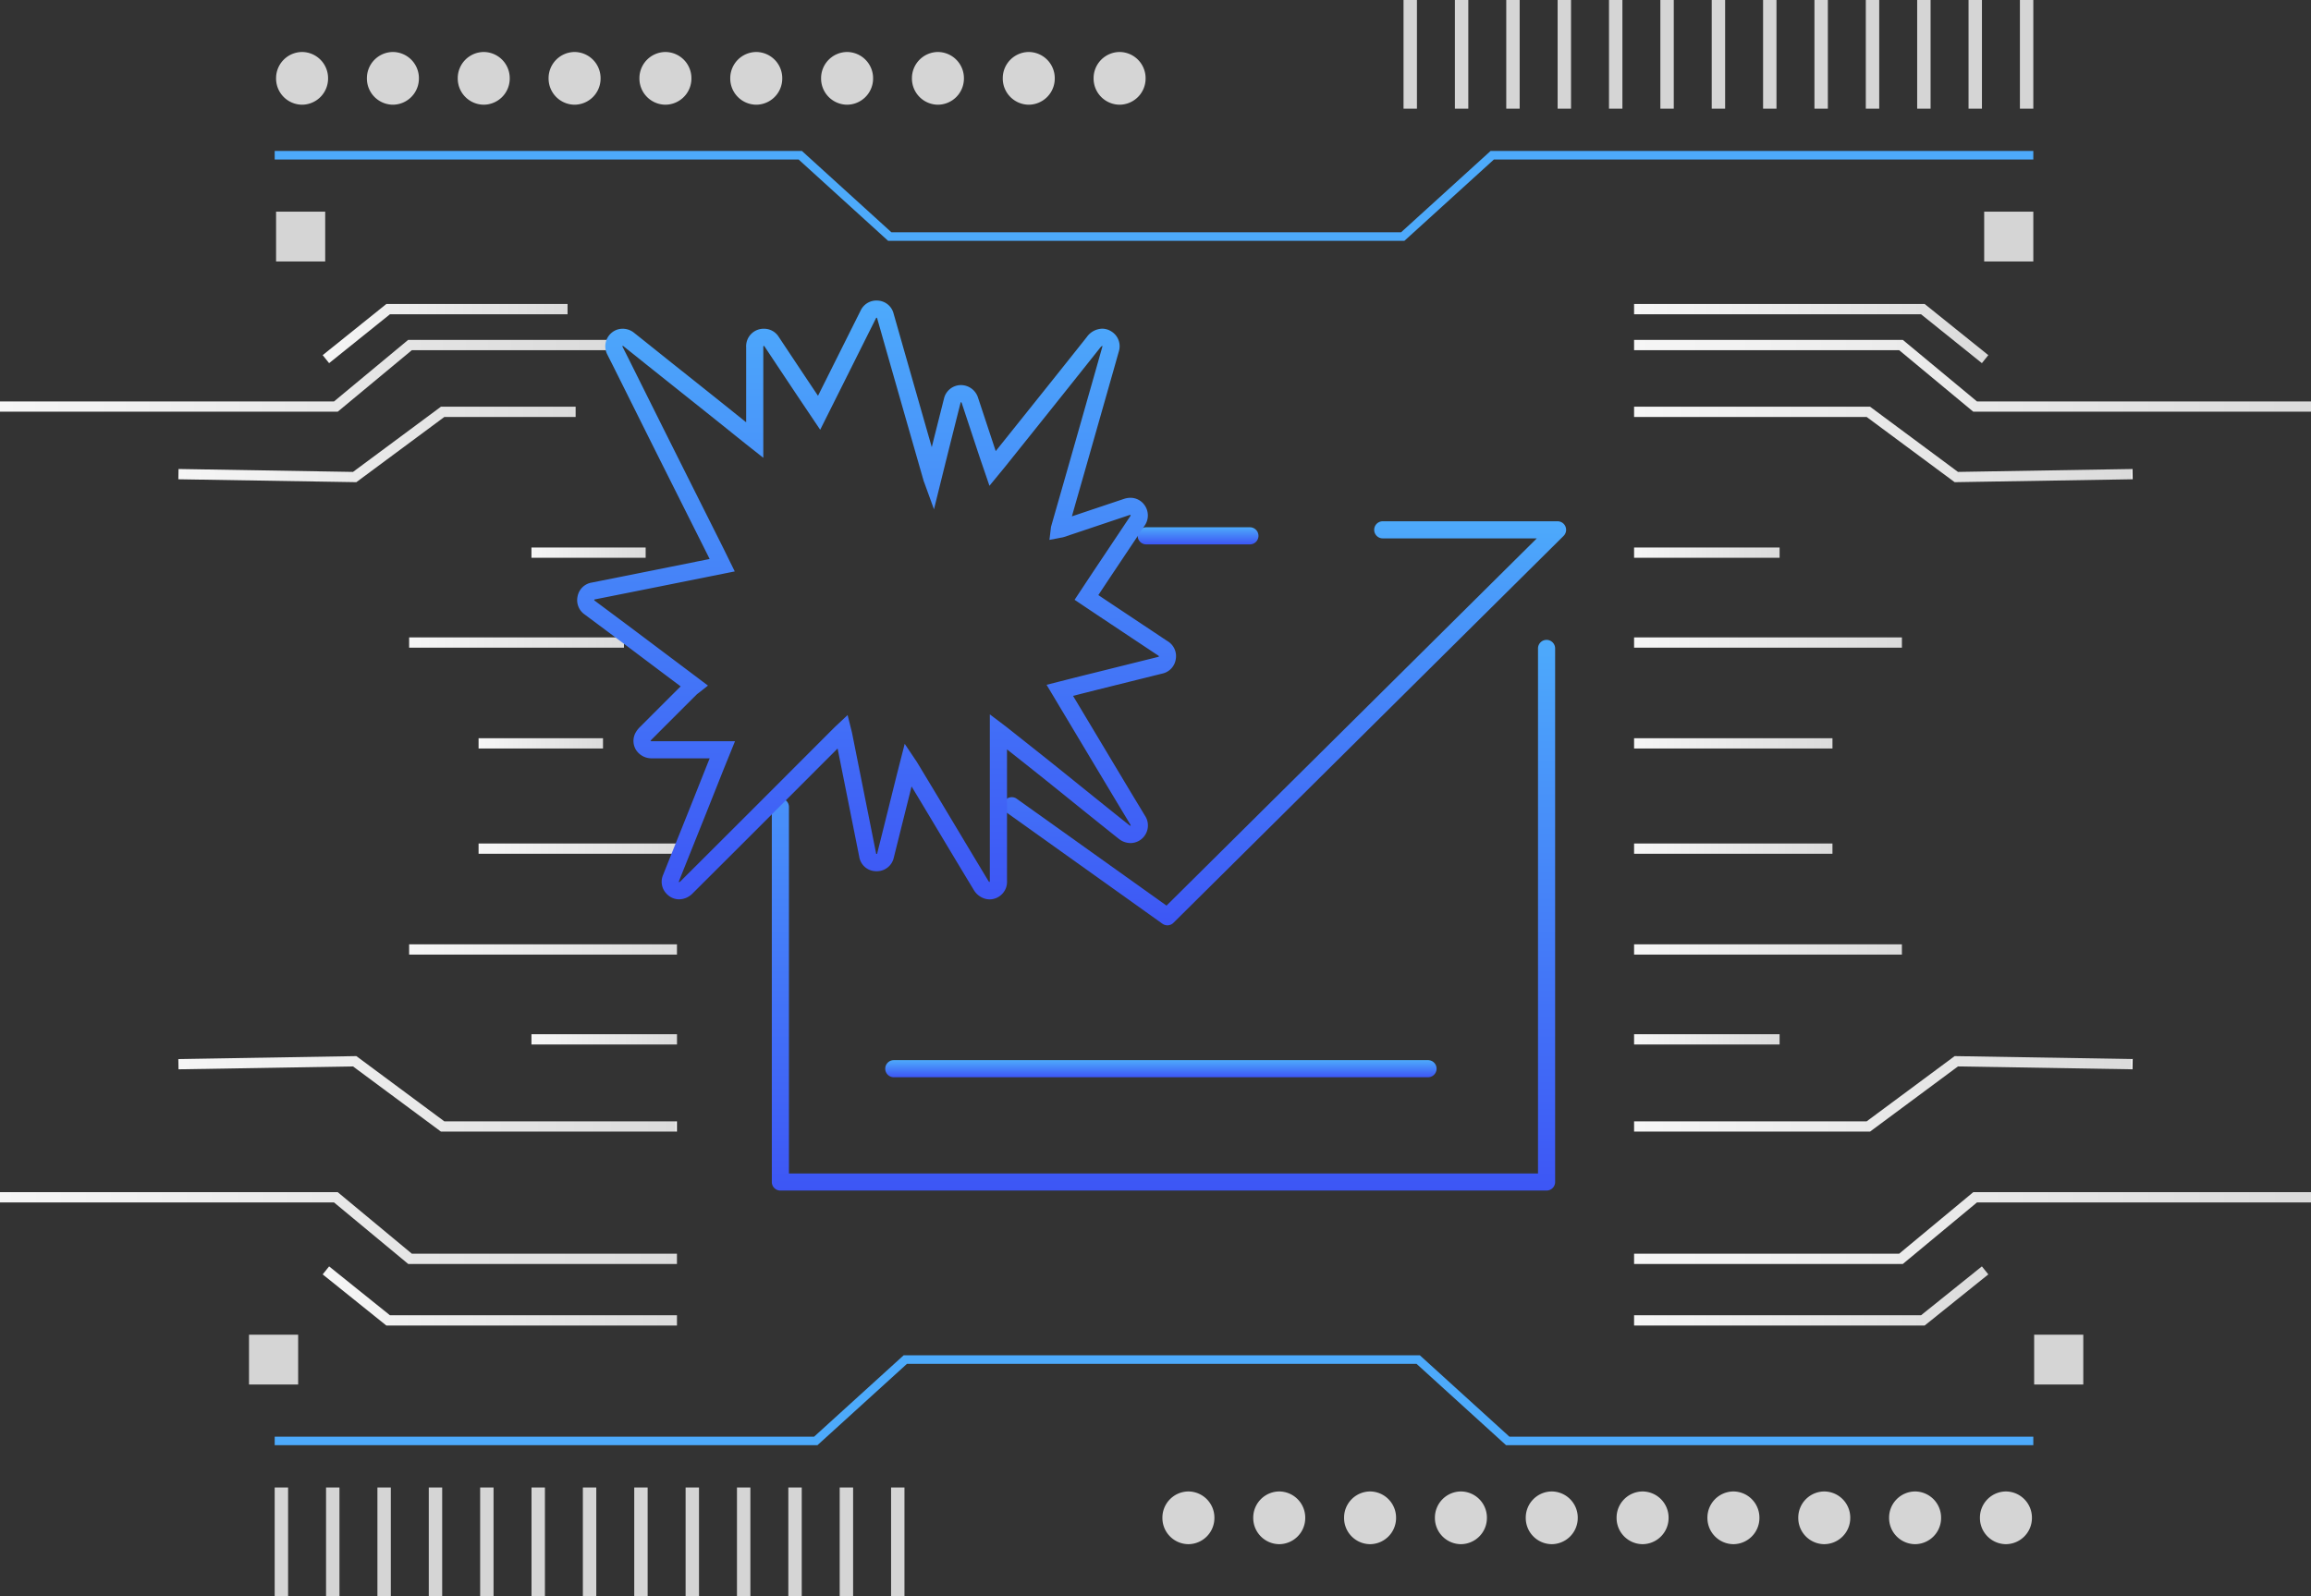 <svg xmlns="http://www.w3.org/2000/svg" xmlns:xlink="http://www.w3.org/1999/xlink" width="270.036" height="186.56" viewBox="0 0 270.036 186.56">
  <rect x="0" y="0" width="270.036" height="186.56" fill="#333333" stroke="none"/>
  <defs>
    <linearGradient id="linear-gradient" x1="0.5" x2="0.5" y2="1" gradientUnits="objectBoundingBox">
      <stop offset="0" stop-color="#f6f6f6"/>
      <stop offset="0.999" stop-color="#dbdbdb"/>
      <stop offset="1" stop-color="#fff"/>
    </linearGradient>
    <linearGradient id="linear-gradient-25" x1="0.5" x2="0.5" y2="1" gradientUnits="objectBoundingBox">
      <stop offset="0" stop-color="#4daafb"/>
      <stop offset="1" stop-color="#3d56f5"/>
    </linearGradient>
  </defs>
  <g id="Group_506" data-name="Group 506" transform="translate(-122.657 -1329.91)">
    <g id="Group_471" data-name="Group 471" transform="translate(70 1098.624)" style="isolation: isolate">
      <path id="Line_7" data-name="Line 7" d="M.6,23.175H-.6V0H.6Z" transform="translate(243.597 330.474) rotate(-90)" fill="url(#linear-gradient)"/>
      <path id="Line_8" data-name="Line 8" d="M.6,31.289H-.6V0H.6Z" transform="translate(243.597 342.259) rotate(-90)" fill="url(#linear-gradient)"/>
      <path id="Path_1695" data-name="Path 1695" d="M7.792,79.1h-1.2V40.066L-.6,31.4V0H.6V30.972l7.192,8.661Z" transform="translate(243.597 378.419) rotate(-90)" fill="url(#linear-gradient)"/>
      <path id="Path_1696" data-name="Path 1696" d="M7.88,58.257l-1.2-.02.337-20.392L-.6,27.574V0H.6V27.178l7.623,10.28Z" transform="translate(243.597 362.947) rotate(-90)" fill="url(#linear-gradient)"/>
      <path id="Line_9" data-name="Line 9" d="M.6,17H-.6V0H.6Z" transform="translate(243.597 352.766) rotate(-90)" fill="url(#linear-gradient)"/>
      <path id="Path_1697" data-name="Path 1697" d="M5.378,41.392-.6,33.952V0H.6V33.529L6.314,40.64Z" transform="translate(243.597 385.615) rotate(-90)" fill="url(#linear-gradient)"/>
      <path id="Line_7-2" data-name="Line 7" d="M.6,23.175H-.6V0H.6Z" transform="translate(243.597 318.171) rotate(-90)" fill="url(#linear-gradient)"/>
      <path id="Line_8-2" data-name="Line 8" d="M.6,31.289H-.6V0H.6Z" transform="translate(243.597 306.386) rotate(-90)" fill="url(#linear-gradient)"/>
      <path id="Path_1695-2" data-name="Path 1695" d="M.6,79.1H-.6V39.633l7.192-8.661V0h1.2V31.4L.6,40.066Z" transform="translate(243.597 278.805) rotate(-90)" fill="url(#linear-gradient)"/>
      <path id="Path_1696-2" data-name="Path 1696" d="M-.26,58.257-.6,37.458,7.02,27.178V0h1.2V27.574L.6,37.846.94,58.237Z" transform="translate(243.597 287.043) rotate(-90)" fill="url(#linear-gradient)"/>
      <path id="Line_9-2" data-name="Line 9" d="M.6,17H-.6V0H.6Z" transform="translate(243.597 295.879) rotate(-90)" fill="url(#linear-gradient)"/>
      <path id="Path_1697-2" data-name="Path 1697" d="M.468,41.392l-.935-.752,5.714-7.111V0h1.2V33.952Z" transform="translate(243.597 273.263) rotate(-90)" fill="url(#linear-gradient)"/>
      <path id="Line_7-3" data-name="Line 7" d="M.6,23.175H-.6V0H.6Z" transform="translate(108.578 330.474) rotate(-90)" fill="url(#linear-gradient)"/>
      <path id="Line_8-3" data-name="Line 8" d="M.6,31.289H-.6V0H.6Z" transform="translate(100.464 342.259) rotate(-90)" fill="url(#linear-gradient)"/>
      <path id="Path_1695-3" data-name="Path 1695" d="M.6,79.1H-.6v-31.4L6.592,39.03V0h1.2V39.463L.6,48.125Z" transform="translate(52.657 378.419) rotate(-90)" fill="url(#linear-gradient)"/>
      <path id="Path_1696-3" data-name="Path 1696" d="M.6,58.247H-.6V30.673L7.017,20.4,6.68.01l1.2-.02.343,20.8L.6,31.069Z" transform="translate(73.506 362.947) rotate(-90)" fill="url(#linear-gradient)"/>
      <path id="Line_9-3" data-name="Line 9" d="M.6,17H-.6V0H.6Z" transform="translate(114.756 352.766) rotate(-90)" fill="url(#linear-gradient)"/>
      <path id="Path_1697-3" data-name="Path 1697" d="M.6,41.016H-.6V7.064L5.378-.376l.935.752L.6,7.487Z" transform="translate(90.737 385.615) rotate(-90)" fill="url(#linear-gradient)"/>
      <path id="Path_1700" data-name="Path 1700" d="M.6,14.533H-.6V0H.6Z" transform="translate(108.578 318.171) rotate(-90)" fill="url(#linear-gradient)"/>
      <path id="Path_1699" data-name="Path 1699" d="M.6,25.1H-.6V0H.6Z" transform="translate(100.464 306.386) rotate(-90)" fill="url(#linear-gradient)"/>
      <path id="Path_1695-4" data-name="Path 1695" d="M7.792,71.805h-1.2V48.125L-.6,39.463V0H.6V39.03l7.192,8.661Z" transform="translate(52.657 278.805) rotate(-90)" fill="url(#linear-gradient)"/>
      <path id="Path_1696-4" data-name="Path 1696" d="M8.22,46.4H7.02V31.069L-.6,20.789-.26-.01.94.01.6,20.4,8.22,30.673Z" transform="translate(73.506 287.043) rotate(-90)" fill="url(#linear-gradient)"/>
      <path id="Path_1698" data-name="Path 1698" d="M.6,13.336H-.6V0H.6Z" transform="translate(114.756 295.879) rotate(-90)" fill="url(#linear-gradient)"/>
      <path id="Path_1697-4" data-name="Path 1697" d="M6.446,28.238h-1.2V7.487L-.468.376.468-.376l5.978,7.44Z" transform="translate(90.737 273.263) rotate(-90)" fill="url(#linear-gradient)"/>
    </g>
    <g id="Group_468" data-name="Group 468" transform="translate(-213.998 2078.715)" style="isolation: isolate">
      <path id="Path_1335" data-name="Path 1335" d="M544.2-562.863H454.672a1,1,0,0,1-1-1V-607.7a1,1,0,0,1,1-1,1,1,0,0,1,1,1v42.84H543.2v-61.366a1,1,0,0,1,1-1,1,1,0,0,1,1,1v62.366A1,1,0,0,1,544.2-562.863Z" transform="translate(-26.831 -46.79)" fill="url(#linear-gradient-25)"/>
      <path id="Path_1335-2" data-name="Path 1335" d="M531.8-610.216a1,1,0,0,1-.581-.186l-18.185-12.978a1,1,0,0,1-.233-1.395,1,1,0,0,1,1.395-.233l17.5,12.488,43.266-42.921h-18a1,1,0,0,1-1-1,1,1,0,0,1,1-1h20.426a1,1,0,0,1,.925.619,1,1,0,0,1-.22,1.091l-45.589,45.224A1,1,0,0,1,531.8-610.216Z" transform="translate(-58.736 -30.437)" fill="url(#linear-gradient-25)"/>
      <path id="Path_1336" data-name="Path 1336" d="M559.973-653.912H547.859a1,1,0,0,1-1-1,1,1,0,0,1,1-1h12.114a1,1,0,0,1,1,1A1,1,0,0,1,559.973-653.912Z" transform="translate(-77.27 -31.265)" fill="url(#linear-gradient-25)"/>
      <path id="Path_1337" data-name="Path 1337" d="M545.985-518.143H483.563a1,1,0,0,1-1-1,1,1,0,0,1,1-1h62.422a1,1,0,0,1,1,1A1,1,0,0,1,545.985-518.143Z" transform="translate(-42.469 -104.752)" fill="url(#linear-gradient-25)"/>
      <g id="Group_306" data-name="Group 306" transform="translate(405.101 -712.675)">
        <g id="Path_1338" data-name="Path 1338">
          <path id="Path_1701" data-name="Path 1701" d="M416.006-643.692a2,2,0,0,1-1.464-.65,2,2,0,0,1-.413-2.186c.648-1.627,1.311-3.281,1.953-4.881q.583-1.453,1.164-2.906.573-1.434,1.142-2.87.471-1.185.942-2.369c.083-.206.165-.41.248-.616h-3.719c-1.173,0-2.137,0-3.034,0a2.159,2.159,0,0,1-1.843-.969,2.008,2.008,0,0,1-.111-1.935,2.9,2.9,0,0,1,.629-.822l0,0c1.38-1.385,2.88-2.885,4.686-4.686l-1.017-.764c-1.869-1.4-3.8-2.858-5.7-4.284-1.285-.962-2.595-1.938-3.862-2.882l-.658-.49a2.036,2.036,0,0,1-.805-2.1,2.011,2.011,0,0,1,1.66-1.612c2.471-.489,4.963-.988,7.3-1.457l6.469-1.3c-.109-.221-.216-.439-.325-.657q-.689-1.377-1.381-2.754t-1.38-2.752l-.372-.742c-1.233-2.46-2.508-5-3.759-7.508-.878-1.758-1.769-3.546-2.63-5.275l-1.454-2.917c-.093-.186-.188-.372-.283-.558-.124-.245-.253-.5-.378-.75a2.067,2.067,0,0,1,.554-2.562,1.973,1.973,0,0,1,1.253-.434,2.093,2.093,0,0,1,1.294.445c.892.709,1.794,1.431,2.666,2.129q.846.678,1.693,1.354l2.639,2.1q1.677,1.336,3.352,2.674c.885.708,1.782,1.429,2.649,2.126l.131.1v-1.2q0-3.789,0-7.578a2.046,2.046,0,0,1,2.071-2.152c.062,0,.125,0,.188.008a2.013,2.013,0,0,1,1.547.942c1.161,1.748,2.361,3.553,3.57,5.364.339.508.675,1.01,1.02,1.522l.477-.955,1.845-3.69q1.342-2.685,2.685-5.37a2.031,2.031,0,0,1,1.829-1.118c.063,0,.128,0,.191.009a2.01,2.01,0,0,1,1.808,1.527c.255.888.511,1.79.759,2.662q.236.829.472,1.657l2.315,8.1q.455,1.591.911,3.182c.467-1.862.947-3.767,1.428-5.675a2.042,2.042,0,0,1,1.924-1.579l.082,0a2.1,2.1,0,0,1,1.963,1.443q.488,1.472.976,2.948.506,1.531,1.013,3.061l.088.264c2.086-2.607,4.313-5.391,6.575-8.223,1.294-1.622,2.682-3.362,4.055-5.094a2.287,2.287,0,0,1,1.809-.991,1.991,1.991,0,0,1,1.068.317,2.033,2.033,0,0,1,.872,2.362c-.42,1.5-.853,3.018-1.272,4.488l-.341,1.2c-.845,2.973-1.631,5.731-2.4,8.431q-.531,1.86-1.065,3.721l-.4,1.414,6.068-2.035a2.433,2.433,0,0,1,.774-.133,2.009,2.009,0,0,1,1.577.764,2.083,2.083,0,0,1,.085,2.484c-.818,1.229-1.652,2.477-2.458,3.683l-1.507,2.257c-.483.724-.955,1.438-1.448,2.183.355.239.707.475,1.06.71q2.783,1.855,5.565,3.705l.4.267c.351.234.715.477,1.072.71a2.034,2.034,0,0,1,.949,2.1,2.022,2.022,0,0,1-1.575,1.683c-2.769.687-5.287,1.313-7.7,1.916-.9.226-1.792.451-2.729.688l.194.324,1.356,2.264q2.541,4.244,5.084,8.487c.331.552.67,1.113,1,1.655q.382.632.763,1.264a2.063,2.063,0,0,1-.346,2.7,2.02,2.02,0,0,1-1.339.511,2.2,2.2,0,0,1-1.372-.5c-1.241-.983-2.494-1.991-3.706-2.966l-.217-.174q-.971-.782-1.941-1.565c-1.087-.877-2.211-1.784-3.32-2.671-1.214-.97-2.454-1.952-3.653-2.9l-.219-.173v15.347a2.054,2.054,0,0,1-2,2.185,2.172,2.172,0,0,1-.525-.066,2.255,2.255,0,0,1-1.31-.959c-1.483-2.444-2.975-4.937-4.418-7.347l-1.413-2.359c-.493-.821-.994-1.653-1.486-2.469l-.831,3.33q-.622,2.494-1.245,4.989a2.02,2.02,0,0,1-2,1.588h-.05a2,2,0,0,1-1.992-1.706q-.712-3.567-1.424-7.134l-1.1-5.5-2.2,2.2q-3.333,3.338-6.669,6.676c-2.509,2.509-5.155,5.15-8.09,8.075A2.238,2.238,0,0,1,416.006-643.692Zm-.033-2.052a.255.255,0,0,0,.026.032l.018.017a.428.428,0,0,0,.148-.1c2.934-2.924,5.579-5.565,8.087-8.072q3.336-3.336,6.668-6.675l3.207-3.211c.07-.07.136-.131.207-.2l.119-.11,1.244-1.166.411,1.655c.014.056.027.106.039.153.03.116.058.225.081.344q.684,3.424,1.367,6.851.712,3.567,1.424,7.135a.428.428,0,0,0,.028.094.3.3,0,0,0,.04,0h.012l.031,0a.283.283,0,0,0,.026-.071q.623-2.494,1.245-4.988.5-2.011,1-4.021c.09-.36.182-.718.279-1.1l.134-.522.554-2.169,1.246,1.86.077.113c.038.054.073.106.11.167l.743,1.231c.6.993,1.22,2.021,1.827,3.033l1.414,2.36c1.439,2.4,2.927,4.89,4.4,7.324a.352.352,0,0,0,.1.071h0a.491.491,0,0,0,.03-.183v-19.417l1.72,1.3c.1.073.168.127.242.185l1.5,1.188c1.2.951,2.443,1.935,3.661,2.908,1.112.89,2.238,1.8,3.326,2.677l1.939,1.563.217.174c1.209.972,2.459,1.978,3.695,2.957a.317.317,0,0,0,.127.07.145.145,0,0,0,.03-.021.346.346,0,0,0-.057-.156q-.378-.628-.759-1.258c-.329-.544-.669-1.107-1-1.662q-2.544-4.243-5.084-8.488l-1.356-2.265-.463-.776-.419-.7-.689-1.153,1.3-.329,1.241-.314c.96-.243,1.867-.473,2.793-.7,2.412-.6,4.931-1.229,7.7-1.916a.389.389,0,0,0,.075-.026.308.308,0,0,0,.009-.041.259.259,0,0,0,0-.039.4.4,0,0,0-.072-.057c-.365-.238-.733-.483-1.089-.721l-.4-.265q-2.784-1.852-5.567-3.706c-.437-.292-.874-.585-1.316-.882l-1.4-.939.883-1.335c.571-.864,1.111-1.68,1.665-2.51l1.509-2.258c.806-1.206,1.639-2.452,2.456-3.68.031-.047.044-.094.03-.111a.241.241,0,0,0-.026-.028.484.484,0,0,0-.138.029c-2.364.794-4.857,1.629-7.619,2.554a1.74,1.74,0,0,1-.314.071l-.039.006-1.345.259.166-1.383a1.23,1.23,0,0,1,.044-.237q.442-1.548.886-3.095.533-1.859,1.064-3.719c.771-2.7,1.557-5.457,2.4-8.429l.342-1.2c.418-1.468.851-2.987,1.27-4.481a.4.4,0,0,0,.018-.108l-.023-.017-.01-.006a.851.851,0,0,0-.24.226c-1.375,1.734-2.764,3.476-4.059,5.1-2.4,3.01-4.767,5.964-6.964,8.708-.166.209-.332.408-.507.62l-.258.312-1.14,1.389-.58-1.7c-.078-.23-.156-.455-.232-.677-.155-.45-.3-.875-.445-1.31q-.508-1.533-1.014-3.064-.488-1.474-.976-2.948a.11.11,0,0,0-.066-.071.1.1,0,0,0-.035.006.16.16,0,0,0-.029.067c-.541,2.146-1.081,4.291-1.6,6.374-.176.7-.348,1.4-.53,2.132l-.974,3.936-1.121-3.087c-.015-.042-.028-.075-.039-.1-.025-.065-.048-.125-.07-.2l0-.012-.66-2.3q-.6-2.093-1.2-4.186l-2.315-8.1q-.237-.83-.473-1.66c-.247-.871-.5-1.771-.757-2.655a.385.385,0,0,0-.033-.084l-.034-.005c-.011,0-.044,0-.052.014q-1.343,2.682-2.684,5.367l-1.845,3.69-1.245,2.488-.767,1.533-1.408-2.094c-.527-.783-1.025-1.523-1.529-2.279-1.21-1.813-2.41-3.619-3.57-5.365a.358.358,0,0,0-.046-.058h-.025a.208.208,0,0,0-.046,0,.364.364,0,0,0-.025.15q0,3.786,0,7.575v5.348l-1.62-1.28-.181-.142-.209-.165-1.374-1.1c-.866-.7-1.762-1.417-2.644-2.122q-1.674-1.337-3.35-2.672l-2.641-2.105q-.848-.677-1.7-1.357c-.87-.7-1.77-1.418-2.657-2.123a.1.1,0,0,0-.052-.012h-.007c-.035.034-.034.055-.007.108.121.244.246.492.368.731q.145.285.289.572l1.454,2.918c.861,1.729,1.752,3.516,2.629,5.273,1.25,2.5,2.525,5.046,3.758,7.506l.372.742q.689,1.376,1.379,2.751t1.382,2.756c.189.379.37.749.562,1.141q.168.343.34.694l.575,1.167-1.275.256-7.743,1.552c-2.341.469-4.834.968-7.305,1.457a.437.437,0,0,0-.085.025c0,.006,0,.013-.005.022a.272.272,0,0,0-.007.061.28.28,0,0,0,.047.042l.657.49c1.268.944,2.579,1.921,3.866,2.885,1.9,1.427,3.836,2.88,5.705,4.286l1.119.841.4.3.462.349,1.032.777-1.011.8c-.066.052-.126.1-.174.133s-.093.07-.109.084c-2.027,2.021-3.671,3.664-5.174,5.173l-.006.006a1.978,1.978,0,0,0-.229.252.133.133,0,0,0-.008.02.256.256,0,0,0,.152.037c.9,0,1.859,0,3.03,0h6.69l-.558,1.376-.287.706c-.179.441-.349.857-.517,1.277q-.47,1.18-.94,2.365-.571,1.437-1.144,2.874-.582,1.454-1.165,2.908c-.641,1.6-1.3,3.252-1.952,4.878A.272.272,0,0,0,415.973-645.744Z" transform="translate(-405.101 712.675)" fill="url(#linear-gradient-25)"/>
        </g>
      </g>
    </g>
    <g id="Group_460" data-name="Group 460" transform="translate(380.66 1329.91) rotate(90)" style="isolation: isolate">
      <g id="Group_408" data-name="Group 408" transform="translate(24.739 20.414)">
        <rect id="Rectangle_293" data-name="Rectangle 293" width="5.822" height="5.741" fill="#d5d5d5"/>
      </g>
      <g id="Group_410" data-name="Group 410" transform="translate(24.739 220.004)">
        <rect id="Rectangle_295" data-name="Rectangle 295" width="5.822" height="5.741" fill="#d5d5d5"/>
      </g>
      <g id="Group_436" data-name="Group 436" transform="translate(0 20.414)">
        <g id="Group_423" data-name="Group 423" transform="translate(0 72.023)">
          <rect id="Rectangle_296" data-name="Rectangle 296" width="1.566" height="12.702" transform="translate(0 1.566) rotate(-90)" fill="#d5d5d5"/>
        </g>
        <g id="Group_424" data-name="Group 424" transform="translate(0 66.021)">
          <rect id="Rectangle_297" data-name="Rectangle 297" width="1.566" height="12.702" transform="translate(0 1.566) rotate(-90)" fill="#d5d5d5"/>
        </g>
        <g id="Group_425" data-name="Group 425" transform="translate(0 60.019)">
          <rect id="Rectangle_298" data-name="Rectangle 298" width="1.566" height="12.702" transform="translate(0 1.566) rotate(-90)" fill="#d5d5d5"/>
        </g>
        <g id="Group_426" data-name="Group 426" transform="translate(0 54.017)">
          <rect id="Rectangle_299" data-name="Rectangle 299" width="1.566" height="12.702" transform="translate(0 1.566) rotate(-90)" fill="#d5d5d5"/>
        </g>
        <g id="Group_427" data-name="Group 427" transform="translate(0 48.015)">
          <rect id="Rectangle_300" data-name="Rectangle 300" width="1.566" height="12.702" transform="translate(0 1.566) rotate(-90)" fill="#d5d5d5"/>
        </g>
        <g id="Group_428" data-name="Group 428" transform="translate(0 42.013)">
          <rect id="Rectangle_301" data-name="Rectangle 301" width="1.566" height="12.702" transform="translate(0 1.566) rotate(-90)" fill="#d5d5d5"/>
        </g>
        <g id="Group_429" data-name="Group 429" transform="translate(0 36.011)">
          <rect id="Rectangle_302" data-name="Rectangle 302" width="1.566" height="12.702" transform="translate(0 1.566) rotate(-90)" fill="#d5d5d5"/>
        </g>
        <g id="Group_430" data-name="Group 430" transform="translate(0 30.01)">
          <rect id="Rectangle_303" data-name="Rectangle 303" width="1.566" height="12.702" transform="translate(0 1.566) rotate(-90)" fill="#d5d5d5"/>
        </g>
        <g id="Group_431" data-name="Group 431" transform="translate(0 24.008)">
          <rect id="Rectangle_304" data-name="Rectangle 304" width="1.566" height="12.702" transform="translate(0 1.566) rotate(-90)" fill="#d5d5d5"/>
        </g>
        <g id="Group_432" data-name="Group 432" transform="translate(0 18.006)">
          <rect id="Rectangle_305" data-name="Rectangle 305" width="1.566" height="12.702" transform="translate(0 1.566) rotate(-90)" fill="#d5d5d5"/>
        </g>
        <g id="Group_433" data-name="Group 433" transform="translate(0 12.004)">
          <rect id="Rectangle_306" data-name="Rectangle 306" width="1.566" height="12.702" transform="translate(0 1.566) rotate(-90)" fill="#d5d5d5"/>
        </g>
        <g id="Group_434" data-name="Group 434" transform="translate(0 6.002)">
          <rect id="Rectangle_307" data-name="Rectangle 307" width="1.566" height="12.702" transform="translate(0 1.566) rotate(-90)" fill="#d5d5d5"/>
        </g>
        <g id="Group_435" data-name="Group 435" transform="translate(0 0)">
          <rect id="Rectangle_308" data-name="Rectangle 308" width="1.566" height="12.702" transform="translate(0 1.566) rotate(-90)" fill="#d5d5d5"/>
        </g>
      </g>
      <g id="Group_447" data-name="Group 447" transform="translate(6.077 124.142)">
        <g id="Group_437" data-name="Group 437" transform="translate(0 95.526)">
          <path id="Path_1440" data-name="Path 1440" d="M0,3.038A3.06,3.06,0,0,1,3.081,0a3.06,3.06,0,0,1,3.08,3.038,3.06,3.06,0,0,1-3.08,3.038A3.06,3.06,0,0,1,0,3.038Z" fill="#d5d5d5"/>
        </g>
        <g id="Group_438" data-name="Group 438" transform="translate(0 84.912)">
          <path id="Path_1441" data-name="Path 1441" d="M0,3.038A3.06,3.06,0,0,1,3.081,0a3.06,3.06,0,0,1,3.08,3.038,3.059,3.059,0,0,1-3.08,3.038A3.06,3.06,0,0,1,0,3.038Z" fill="#d5d5d5"/>
        </g>
        <g id="Group_439" data-name="Group 439" transform="translate(0 74.299)">
          <path id="Path_1442" data-name="Path 1442" d="M0,3.037A3.059,3.059,0,0,1,3.081,0a3.059,3.059,0,0,1,3.08,3.037,3.059,3.059,0,0,1-3.08,3.038A3.06,3.06,0,0,1,0,3.037Z" fill="#d5d5d5"/>
        </g>
        <g id="Group_440" data-name="Group 440" transform="translate(0 63.684)">
          <path id="Path_1443" data-name="Path 1443" d="M0,3.038A3.06,3.06,0,0,1,3.081,0a3.059,3.059,0,0,1,3.08,3.038,3.06,3.06,0,0,1-3.08,3.038A3.06,3.06,0,0,1,0,3.038Z" fill="#d5d5d5"/>
        </g>
        <g id="Group_441" data-name="Group 441" transform="translate(0 53.07)">
          <path id="Path_1444" data-name="Path 1444" d="M0,3.038A3.06,3.06,0,0,1,3.081,0a3.06,3.06,0,0,1,3.08,3.038,3.06,3.06,0,0,1-3.08,3.038A3.06,3.06,0,0,1,0,3.038Z" fill="#d5d5d5"/>
        </g>
        <g id="Group_442" data-name="Group 442" transform="translate(0 42.456)">
          <path id="Path_1445" data-name="Path 1445" d="M0,3.038A3.06,3.06,0,0,1,3.081,0a3.06,3.06,0,0,1,3.08,3.038,3.059,3.059,0,0,1-3.08,3.038A3.06,3.06,0,0,1,0,3.038Z" fill="#d5d5d5"/>
        </g>
        <g id="Group_443" data-name="Group 443" transform="translate(0 31.842)">
          <path id="Path_1446" data-name="Path 1446" d="M0,3.038A3.06,3.06,0,0,1,3.081,0a3.06,3.06,0,0,1,3.08,3.038,3.059,3.059,0,0,1-3.08,3.038A3.06,3.06,0,0,1,0,3.038Z" fill="#d5d5d5"/>
        </g>
        <g id="Group_444" data-name="Group 444" transform="translate(0 21.228)">
          <path id="Path_1447" data-name="Path 1447" d="M0,3.038A3.06,3.06,0,0,1,3.081,0a3.059,3.059,0,0,1,3.08,3.038,3.059,3.059,0,0,1-3.08,3.037A3.059,3.059,0,0,1,0,3.038Z" transform="translate(0 0)" fill="#d5d5d5"/>
        </g>
        <g id="Group_445" data-name="Group 445" transform="translate(0 10.614)">
          <path id="Path_1448" data-name="Path 1448" d="M0,3.038A3.06,3.06,0,0,1,3.081,0a3.059,3.059,0,0,1,3.08,3.038,3.06,3.06,0,0,1-3.08,3.038A3.06,3.06,0,0,1,0,3.038Z" fill="#d5d5d5"/>
        </g>
        <g id="Group_446" data-name="Group 446">
          <path id="Path_1449" data-name="Path 1449" d="M0,3.038A3.06,3.06,0,0,1,3.081,0a3.06,3.06,0,0,1,3.08,3.038,3.06,3.06,0,0,1-3.08,3.038A3.06,3.06,0,0,1,0,3.038Z" fill="#d5d5d5"/>
        </g>
      </g>
      <path id="Path_1694" data-name="Path 1694" d="M0,0V63.224L9.506,73.683V133.62L0,144.079v61.413" transform="translate(18.144 20.414)" fill="none" stroke="#4daafb" stroke-width="1"/>
    </g>
    <g id="Group_470" data-name="Group 470" transform="translate(134.34 1516.47) rotate(-90)" style="isolation: isolate">
      <g id="Group_408-2" data-name="Group 408" transform="translate(24.739 20.414)">
        <rect id="Rectangle_293-2" data-name="Rectangle 293" width="5.822" height="5.741" transform="translate(0 -3)" fill="#d5d5d5"/>
      </g>
      <g id="Group_410-2" data-name="Group 410" transform="translate(24.739 220.004)">
        <rect id="Rectangle_295-2" data-name="Rectangle 295" width="5.822" height="5.741" transform="translate(0 6)" fill="#d5d5d5"/>
      </g>
      <g id="Group_436-2" data-name="Group 436" transform="translate(0 20.414)">
        <g id="Group_423-2" data-name="Group 423" transform="translate(0 72.023)">
          <rect id="Rectangle_296-2" data-name="Rectangle 296" width="1.566" height="12.702" transform="translate(0 1.566) rotate(-90)" fill="#d5d5d5"/>
        </g>
        <g id="Group_424-2" data-name="Group 424" transform="translate(0 66.021)">
          <rect id="Rectangle_297-2" data-name="Rectangle 297" width="1.566" height="12.702" transform="translate(0 1.566) rotate(-90)" fill="#d5d5d5"/>
        </g>
        <g id="Group_425-2" data-name="Group 425" transform="translate(0 60.019)">
          <rect id="Rectangle_298-2" data-name="Rectangle 298" width="1.566" height="12.702" transform="translate(0 1.566) rotate(-90)" fill="#d5d5d5"/>
        </g>
        <g id="Group_426-2" data-name="Group 426" transform="translate(0 54.017)">
          <rect id="Rectangle_299-2" data-name="Rectangle 299" width="1.566" height="12.702" transform="translate(0 1.566) rotate(-90)" fill="#d5d5d5"/>
        </g>
        <g id="Group_427-2" data-name="Group 427" transform="translate(0 48.015)">
          <rect id="Rectangle_300-2" data-name="Rectangle 300" width="1.566" height="12.702" transform="translate(0 1.566) rotate(-90)" fill="#d5d5d5"/>
        </g>
        <g id="Group_428-2" data-name="Group 428" transform="translate(0 42.013)">
          <rect id="Rectangle_301-2" data-name="Rectangle 301" width="1.566" height="12.702" transform="translate(0 1.566) rotate(-90)" fill="#d5d5d5"/>
        </g>
        <g id="Group_429-2" data-name="Group 429" transform="translate(0 36.011)">
          <rect id="Rectangle_302-2" data-name="Rectangle 302" width="1.566" height="12.702" transform="translate(0 1.566) rotate(-90)" fill="#d5d5d5"/>
        </g>
        <g id="Group_430-2" data-name="Group 430" transform="translate(0 30.01)">
          <rect id="Rectangle_303-2" data-name="Rectangle 303" width="1.566" height="12.702" transform="translate(0 1.566) rotate(-90)" fill="#d5d5d5"/>
        </g>
        <g id="Group_431-2" data-name="Group 431" transform="translate(0 24.008)">
          <rect id="Rectangle_304-2" data-name="Rectangle 304" width="1.566" height="12.702" transform="translate(0 1.566) rotate(-90)" fill="#d5d5d5"/>
        </g>
        <g id="Group_432-2" data-name="Group 432" transform="translate(0 18.006)">
          <rect id="Rectangle_305-2" data-name="Rectangle 305" width="1.566" height="12.702" transform="translate(0 1.566) rotate(-90)" fill="#d5d5d5"/>
        </g>
        <g id="Group_433-2" data-name="Group 433" transform="translate(0 12.004)">
          <rect id="Rectangle_306-2" data-name="Rectangle 306" width="1.566" height="12.702" transform="translate(0 1.566) rotate(-90)" fill="#d5d5d5"/>
        </g>
        <g id="Group_434-2" data-name="Group 434" transform="translate(0 6.002)">
          <rect id="Rectangle_307-2" data-name="Rectangle 307" width="1.566" height="12.702" transform="translate(0 1.566) rotate(-90)" fill="#d5d5d5"/>
        </g>
        <g id="Group_435-2" data-name="Group 435" transform="translate(0 0)">
          <rect id="Rectangle_308-2" data-name="Rectangle 308" width="1.566" height="12.702" transform="translate(0 1.566) rotate(-90)" fill="#d5d5d5"/>
        </g>
      </g>
      <g id="Group_447-2" data-name="Group 447" transform="translate(6.077 124.142)">
        <g id="Group_437-2" data-name="Group 437" transform="translate(0 95.526)">
          <path id="Path_1440-2" data-name="Path 1440" d="M0,3.038A3.06,3.06,0,0,1,3.081,0a3.06,3.06,0,0,1,3.08,3.038,3.06,3.06,0,0,1-3.08,3.038A3.06,3.06,0,0,1,0,3.038Z" fill="#d5d5d5"/>
        </g>
        <g id="Group_438-2" data-name="Group 438" transform="translate(0 84.912)">
          <path id="Path_1441-2" data-name="Path 1441" d="M0,3.038A3.06,3.06,0,0,1,3.081,0a3.06,3.06,0,0,1,3.08,3.038,3.059,3.059,0,0,1-3.08,3.038A3.06,3.06,0,0,1,0,3.038Z" fill="#d5d5d5"/>
        </g>
        <g id="Group_439-2" data-name="Group 439" transform="translate(0 74.299)">
          <path id="Path_1442-2" data-name="Path 1442" d="M0,3.037A3.059,3.059,0,0,1,3.081,0a3.059,3.059,0,0,1,3.08,3.037,3.059,3.059,0,0,1-3.08,3.038A3.06,3.06,0,0,1,0,3.037Z" fill="#d5d5d5"/>
        </g>
        <g id="Group_440-2" data-name="Group 440" transform="translate(0 63.684)">
          <path id="Path_1443-2" data-name="Path 1443" d="M0,3.038A3.06,3.06,0,0,1,3.081,0a3.059,3.059,0,0,1,3.08,3.038,3.06,3.06,0,0,1-3.08,3.038A3.06,3.06,0,0,1,0,3.038Z" fill="#d5d5d5"/>
        </g>
        <g id="Group_441-2" data-name="Group 441" transform="translate(0 53.07)">
          <path id="Path_1444-2" data-name="Path 1444" d="M0,3.038A3.06,3.06,0,0,1,3.081,0a3.06,3.06,0,0,1,3.08,3.038,3.06,3.06,0,0,1-3.08,3.038A3.06,3.06,0,0,1,0,3.038Z" fill="#d5d5d5"/>
        </g>
        <g id="Group_442-2" data-name="Group 442" transform="translate(0 42.456)">
          <path id="Path_1445-2" data-name="Path 1445" d="M0,3.038A3.06,3.06,0,0,1,3.081,0a3.06,3.06,0,0,1,3.08,3.038,3.059,3.059,0,0,1-3.08,3.038A3.06,3.06,0,0,1,0,3.038Z" fill="#d5d5d5"/>
        </g>
        <g id="Group_443-2" data-name="Group 443" transform="translate(0 31.842)">
          <path id="Path_1446-2" data-name="Path 1446" d="M0,3.038A3.06,3.06,0,0,1,3.081,0a3.06,3.06,0,0,1,3.08,3.038,3.059,3.059,0,0,1-3.08,3.038A3.06,3.06,0,0,1,0,3.038Z" fill="#d5d5d5"/>
        </g>
        <g id="Group_444-2" data-name="Group 444" transform="translate(0 21.228)">
          <path id="Path_1447-2" data-name="Path 1447" d="M0,3.038A3.06,3.06,0,0,1,3.081,0a3.059,3.059,0,0,1,3.08,3.038,3.059,3.059,0,0,1-3.08,3.037A3.059,3.059,0,0,1,0,3.038Z" transform="translate(0 0)" fill="#d5d5d5"/>
        </g>
        <g id="Group_445-2" data-name="Group 445" transform="translate(0 10.614)">
          <path id="Path_1448-2" data-name="Path 1448" d="M0,3.038A3.06,3.06,0,0,1,3.081,0a3.059,3.059,0,0,1,3.08,3.038,3.06,3.06,0,0,1-3.08,3.038A3.06,3.06,0,0,1,0,3.038Z" fill="#d5d5d5"/>
        </g>
        <g id="Group_446-2" data-name="Group 446">
          <path id="Path_1449-2" data-name="Path 1449" d="M0,3.038A3.06,3.06,0,0,1,3.081,0a3.06,3.06,0,0,1,3.08,3.038,3.06,3.06,0,0,1-3.08,3.038A3.06,3.06,0,0,1,0,3.038Z" fill="#d5d5d5"/>
        </g>
      </g>
      <path id="Path_1694-2" data-name="Path 1694" d="M0,0V63.224L9.506,73.683V133.62L0,144.079v61.413" transform="translate(18.144 20.414)" fill="none" stroke="#4daafb" stroke-width="1"/>
    </g>
  </g>
</svg>
